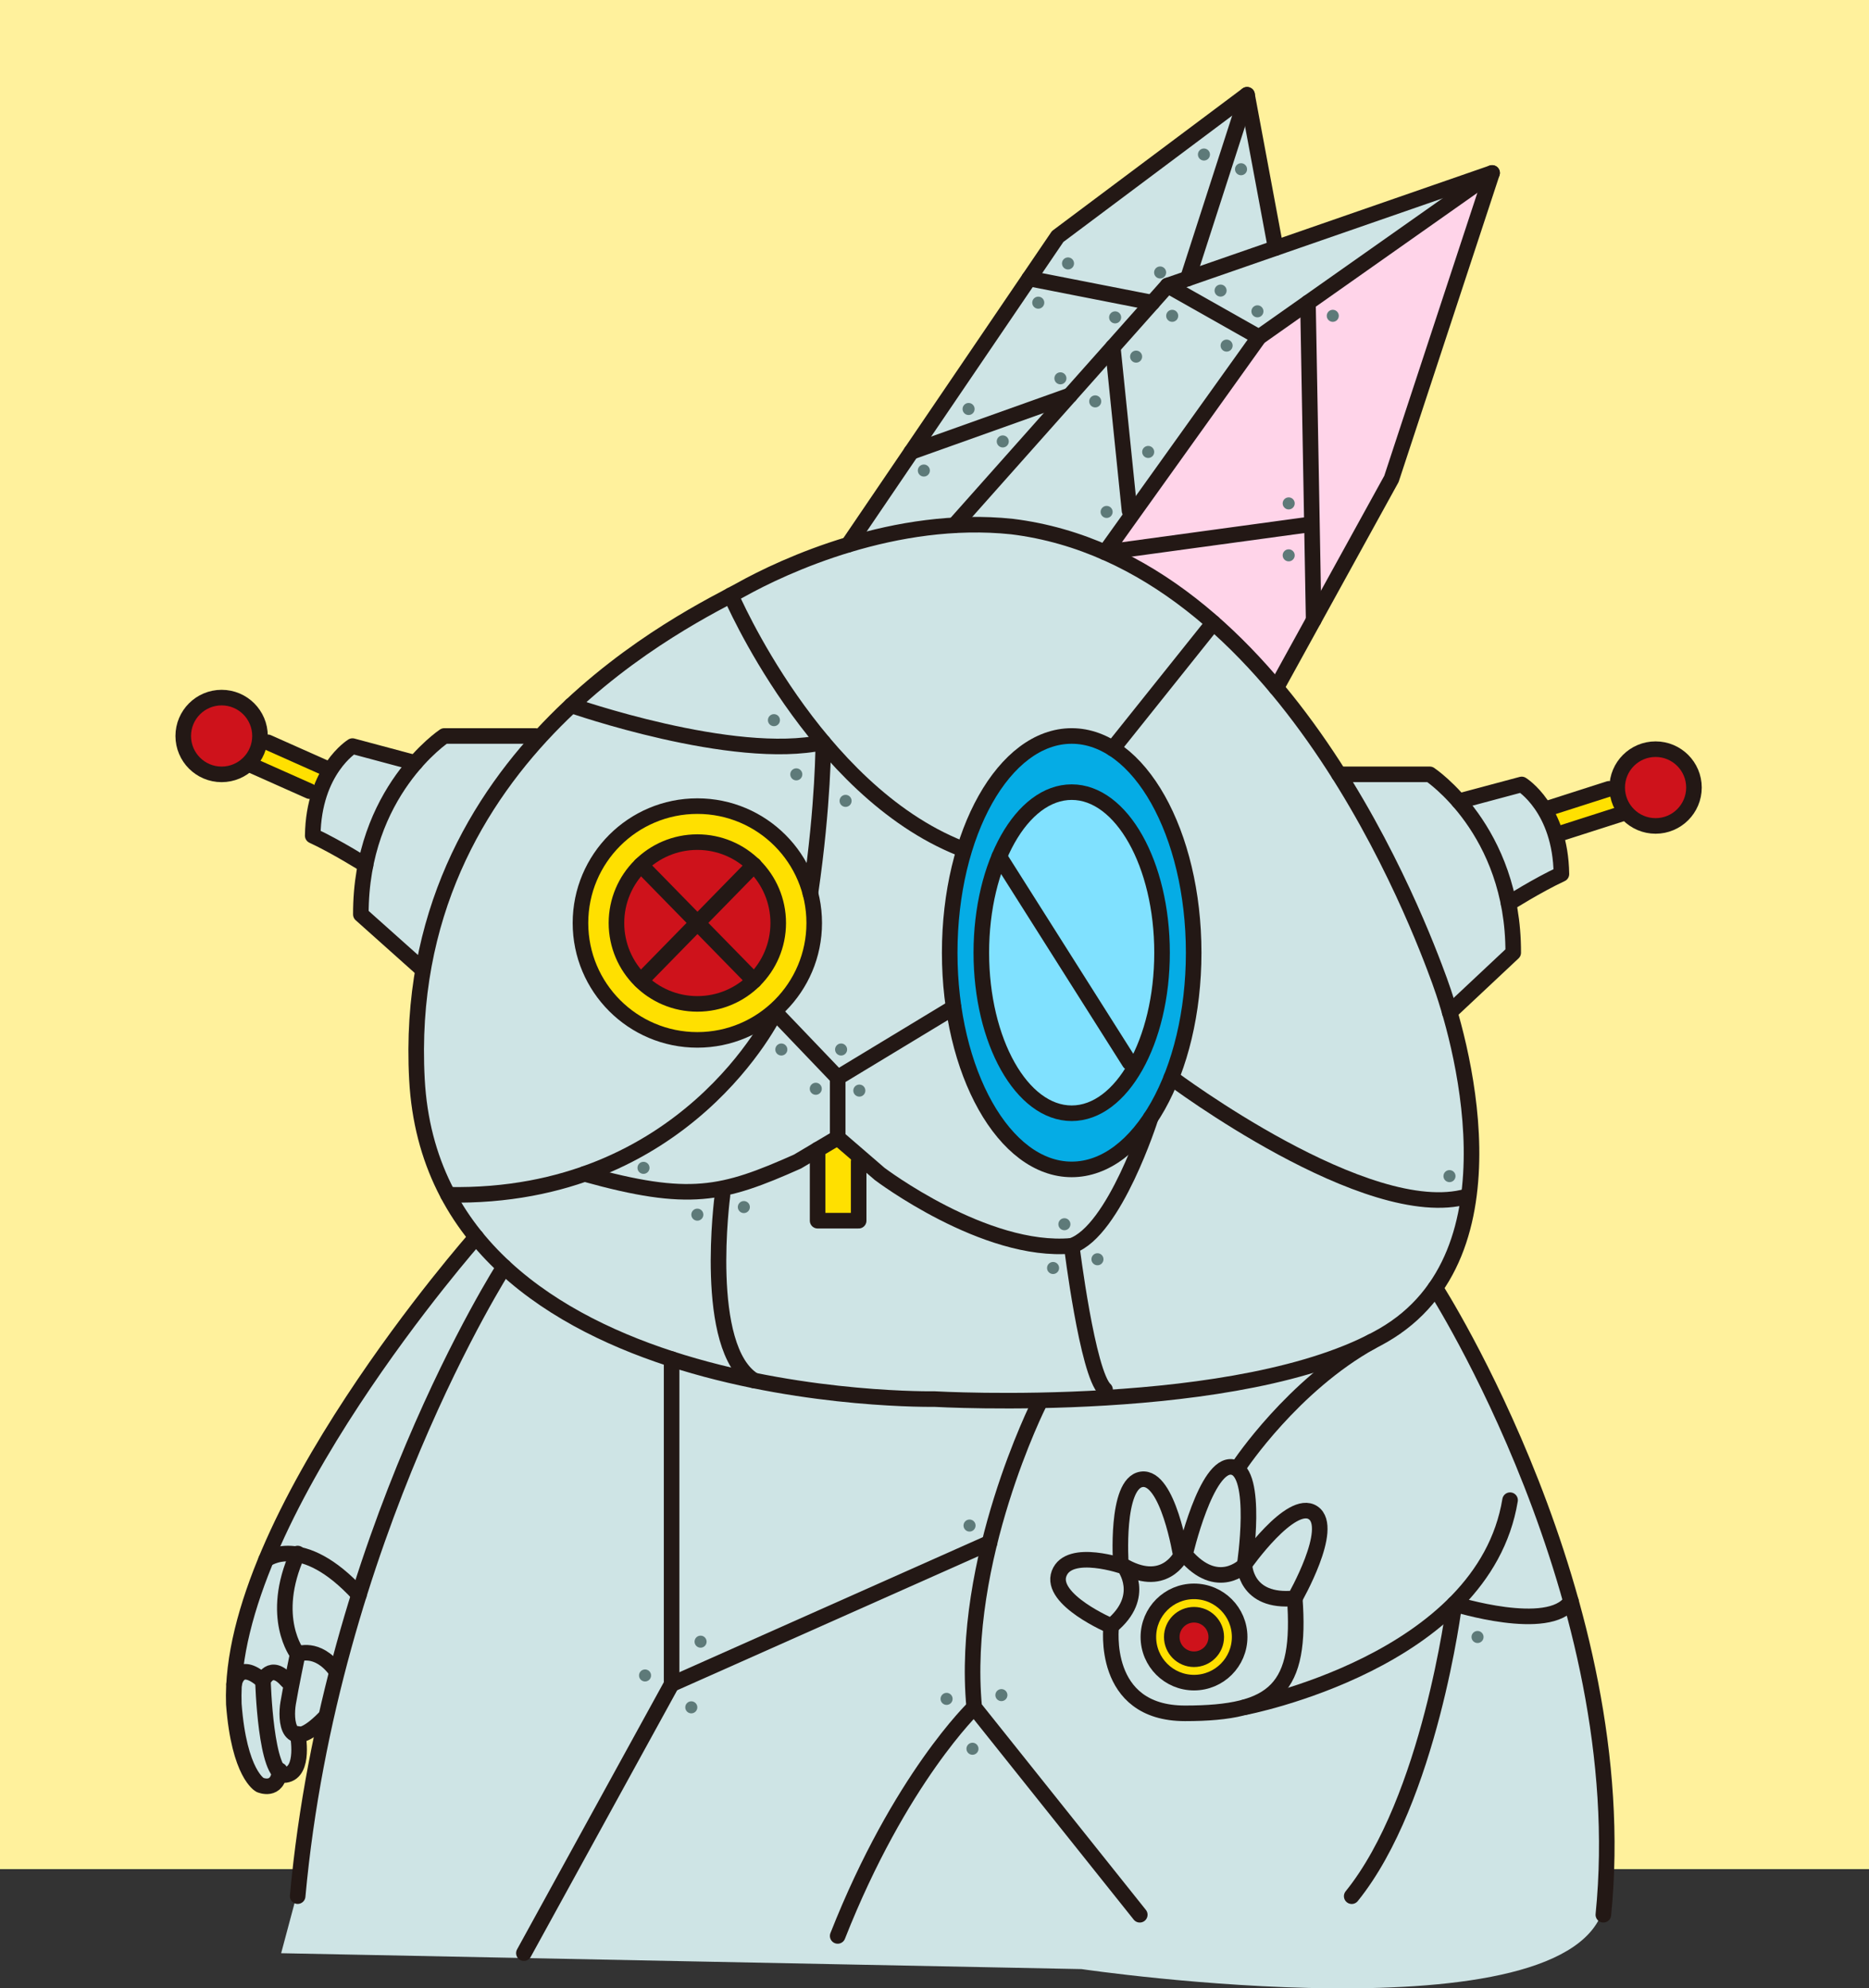<svg viewBox="0 0 1200 1276.51" xmlns="http://www.w3.org/2000/svg" id="图层_1"><rect x="0" y="0" width="1200" height="1276.51" fill="#333333" stroke="none"/><defs><style>.cls-1{fill:#fff19c;}.cls-2{fill:#cee4e5;}.cls-3{fill:#ffe000;}.cls-4{fill:#ce121b;}.cls-5{fill:#ffd4e9;}.cls-6{fill:#05ace5;}.cls-7{fill:#80e1ff;}.cls-8,.cls-9{fill:none;stroke:#231815;stroke-width:10px;}.cls-8{stroke-miterlimit:10;}.cls-9{stroke-linecap:round;stroke-linejoin:round;}.cls-10{fill:#5e7a79;}</style></defs><title>3机器兔-rgb</title><rect height="1200" width="1200" class="cls-1"></rect><path transform="translate(0 -0.93)" d="M796.81,64.68l21.34,90.71,137.71-41.93L893.38,308.39,819.46,442.56l40.21,55.51H918l18.63,17.27L977,504.55l16.09,15.64,40-12.82,9.91,15.44-44.56,12.82,4.1,26.44-33.89,18.87,1,31.64-38.76,38.26s38.43,100.24-9.29,177c21.88,38.47,125.76,228,108.52,395.67-18.48,88.39-335.67,41.61-335.67,41.61l-513.94-10.2,11.15-41.69,16.77-109.34-17.26,10.27v18.35l-7.81,8-12.46,7.26-9.53-7.23s-31-33.23,11.18-142.2c14.15-26.48,79.61-152.65,133.23-203.16-21.26-33.48-37.93-33.78-38.51-178.2-31.31-25.24-35.52-29-35.52-29l3-31.63-33.9-18.87-2-28.59-48.45-17.08,21.63-18.34,40.65,21.15,13.71-14.66,39.41,11.85s10.66-17.41,22-18.34,59.63,0,59.63,0,67.19-83.13,197.36-122.82c39.18-56.69,134.43-197.85,134.43-197.85l121.61-91Z" class="cls-2"></path><path transform="translate(0 -0.93)" d="M454.1,518.12c2.17,1,35.26,6.94,47.11,22.77s38.69,55.88,2.78,97.83c-34,40.06-102.36,47.87-131.31-26.14C366.87,532.9,439,511.29,454.1,518.12Z" class="cls-3"></path><path transform="translate(0 -0.93)" d="M431.8,541.58s36.64-5.19,50,12.75,15.12,26.94,15.12,26.94,8.55,22.81-3.88,37.63-26.19,25.73-45.22,24.36-51.74-14-52-42.33S412.9,542,431.8,541.58Z" class="cls-4"></path><polygon points="523.77 738.76 536.62 731.13 551.74 742.4 551.31 784.43 522.02 783.7 523.77 738.76" class="cls-3"></polygon><path transform="translate(0 -0.93)" d="M710.94,353.59l96.4-136.76L955.86,113.46,893.38,308.39,819,436s-58.49-60.81-112-81.43" class="cls-5"></path><path transform="translate(0 -0.93)" d="M728.5,492.45s47.29,67.2,37.25,138.11-32.34,112.85-76.94,120.79-85.15-79.37-79-154.2,46.17-127.75,82.83-121.7S728.5,492.45,728.5,492.45Z" class="cls-6"></path><path transform="translate(0 -0.93)" d="M704.63,511.23s50.41,41.08,41.2,111.31-23.38,84.4-54.56,92.34-60.62-47.06-61.21-88.44S643.16,494.09,704.63,511.23Z" class="cls-7"></path><path transform="translate(0 -0.93)" d="M774.22,1023.61s30.82,14,19,40.56-42.36,12.44-42.36,12.44-29.56-26,3.89-53C767.8,1021,774.22,1023.61,774.22,1023.61Z" class="cls-3"></path><path transform="translate(0 -0.93)" d="M772.55,1038.92s14.14,8.3,8.66,19.86-20.37,5.23-20.37,5.23S739.89,1039.25,772.55,1038.92Z" class="cls-4"></path><path transform="translate(0 -0.93)" d="M1038.33,507.37s10.52,26.69,31,23,20.45-26.83,9.71-41.69c0,0-16.7-11-25.44-4.92S1038.33,507.37,1038.33,507.37Z" class="cls-4"></path><path transform="translate(0 -0.93)" d="M153,451.22s23,17.47,10.51,34.83-44.57,13.55-45.82-12.61S153,451.22,153,451.22Z" class="cls-4"></path><polygon points="171.94 472.51 209.44 493.28 198.76 507.93 160.41 490.85 171.94 472.51" class="cls-3"></polygon><polygon points="993.09 521.88 1002.51 534.69 1042.97 521.88 1038.33 506.44 993.09 521.88" class="cls-3"></polygon><path transform="translate(0 -0.93)" d="M475.2,379.85C446.72,395.79,256.36,483,267.7,693.92S599.93,899.15,599.93,899.15s197.28,11.34,288-40.82,48.76-193.89,36.29-227.9S824.43,360.57,649.81,339C575,331.09,503.67,363.9,475.2,379.85Z" class="cls-8"></path><polyline points="497.72 649.91 537.84 691.86 612.29 646.8" class="cls-9"></polyline><path transform="translate(0 -0.93)" d="M537.84,692.79v38.55l-25.79,15.31c-48.12,21.43-69.38,26.7-136.67,7.94" class="cls-9"></path><path transform="translate(0 -0.93)" d="M537.84,731.34l26.93,23.25s67.68,51.28,123.31,46.18c27.57-9.36,50.67-82.11,50.67-82.11" class="cls-9"></path><polyline points="524.95 738.06 524.95 783.7 551.31 783.7 551.31 745.72" class="cls-9"></polyline><ellipse ry="139.13" rx="78.32" cy="611.64" cx="688.08" class="cls-9"></ellipse><ellipse ry="103.08" rx="58.02" cy="611.64" cx="688.08" class="cls-9"></ellipse><line y2="682.08" x2="725.21" y1="549.94" x1="641.6" class="cls-9"></line><polyline points="612.75 337.26 749.66 183.3 819.04 159.23 958.01 111.02 893.38 307.46 819.46 441.63" class="cls-9"></polyline><polyline points="544.65 349.69 679.08 151.84 800.68 60.84 819.04 159.23" class="cls-9"></polyline><polyline points="958.01 111.02 808.34 216.47 709.51 354.65 839.78 336.87" class="cls-9"></polyline><line y2="178.8" x2="762.63" y1="60.84" x1="800.69" class="cls-9"></line><line y2="398.11" x2="843.44" y1="194.32" x1="839.78" class="cls-9"></line><line y2="216.46" x2="808.34" y1="183.3" x1="749.66" class="cls-9"></line><line y2="327.87" x2="725.21" y1="222.88" x1="714.47" class="cls-9"></line><line y2="194.32" x2="739.87" y1="178.8" x1="660.76" class="cls-9"></line><line y2="253.83" x2="686.95" y1="290.15" x1="585.1" class="cls-9"></line><path transform="translate(0 -0.93)" d="M469.24,383.05S522.6,508,616.57,545.51" class="cls-9"></path><path transform="translate(0 -0.93)" d="M859.67,498.07H918s53.8,35.68,53.57,114.51l-40.78,38.26" class="cls-9"></path><line y2="399.87" x2="779" y1="480.61" x1="714.47" class="cls-9"></line><path transform="translate(0 -0.93)" d="M936.67,515.34,977,504.55s24.94,15.26,25.51,57.52c-15.31,7.11-33.89,18.87-33.89,18.87" class="cls-9"></path><path transform="translate(0 -0.93)" d="M343.64,473.44H285.26S231.47,509.12,231.69,588l38.73,34.59" class="cls-9"></path><path transform="translate(0 -0.93)" d="M266.63,490.72,226.3,479.93s-24.94,15.26-25.51,57.52c15.31,7.11,33.9,18.87,33.9,18.87" class="cls-9"></path><circle r="24.64" cy="472.51" cx="142.29" class="cls-9"></circle><line y2="476.57" x2="171.94" y1="493.66" x1="210.29" class="cls-9"></line><line y2="490.85" x2="160.42" y1="507.93" x1="198.76" class="cls-9"></line><circle r="24.64" cy="505.62" cx="1062.97" class="cls-9"></circle><line y2="506.44" x2="1033.06" y1="519.25" x1="993.09" class="cls-9"></line><line y2="521.88" x2="1042.97" y1="534.69" x1="1002.99" class="cls-9"></line><path transform="translate(0 -0.93)" d="M752.07,692.79S878,787.35,942,769" class="cls-9"></path><path transform="translate(0 -0.93)" d="M366.87,453.75s103.91,36.41,161.71,23.76c0,0,.2,38.92-8.26,97" class="cls-9"></path><circle r="75.04" cy="592.58" cx="447.73" class="cls-9"></circle><circle r="51.93" cy="592.58" cx="447.73" class="cls-9"></circle><line y2="629.62" x2="484.12" y1="555.39" x1="411.5" class="cls-9"></line><line y2="629.62" x2="411.5" y1="555.39" x1="484.12" class="cls-9"></line><path transform="translate(0 -0.93)" d="M497.72,650.84S440.5,771,287.66,768" class="cls-9"></path><path transform="translate(0 -0.93)" d="M463.86,768.37s-13.13,98.31,20.26,118.85" class="cls-9"></path><path transform="translate(0 -0.93)" d="M688.08,800.77s10.11,82,21.43,92.31" class="cls-9"></path><path transform="translate(0 -0.93)" d="M323.66,814.27s-111.45,173.59-132.55,404" class="cls-9"></path><path transform="translate(0 -0.93)" d="M179.59,1137.52c-1.16,14.46-12.65,9.36-12.65,9.36s-13.4-6.8-16.81-51.87C145.88,976,305.72,795.15,305.72,795.15" class="cls-9"></path><path transform="translate(0 -0.93)" d="M191.11,1114.12s4.95,24.66-7.81,26.36-14.46-60.38-14.46-60.38,4.85-12.35,15.61,0" class="cls-9"></path><path transform="translate(0 -0.93)" d="M215.59,1073.36c-11.93-15.95-24.48-10.42-24.48-10.42s-4.41,21.26-6.11,31.47-.88,34.19,23.37,9.44" class="cls-9"></path><path transform="translate(0 -0.93)" d="M150.29,1082.21s2.4-16.42,18.55-2.11" class="cls-9"></path><path transform="translate(0 -0.93)" d="M170.84,1002.23s22.62-17.84,59.63,22.58" class="cls-9"></path><path transform="translate(0 -0.93)" d="M191.11,1062.94s-18.55-23.56,0-64.63" class="cls-9"></path><polyline points="431.21 872.53 431.21 1081.28 336.37 1253.94" class="cls-9"></polyline><path transform="translate(0 -0.93)" d="M719.65,1005.22S716,953.1,733,950.68s25.17,49.07,25.17,49.07S747.19,1022.18,719.65,1005.22Z" class="cls-9"></path><path transform="translate(0 -0.93)" d="M831.3,1027.06s26-45.31,11.81-54.9S799,1005.32,799,1005.32,799.13,1030.29,831.3,1027.06Z" class="cls-9"></path><path transform="translate(0 -0.93)" d="M713.47,1044.91S673.65,1028,680,1011.14s41.82-4.4,41.82-4.4S736.61,1025.77,713.47,1044.91Z" class="cls-9"></path><path transform="translate(0 -0.93)" d="M760.84,999s13.59-59.19,30.49-56.21,7.82,63,7.82,63S781.74,1023.66,760.84,999Z" class="cls-9"></path><circle r="29.3" cy="1050.97" cx="766.62" class="cls-9"></circle><circle r="14.28" cy="1050.97" cx="766.62" class="cls-9"></circle><path transform="translate(0 -0.93)" d="M713.47,1044.91s-7,56,47.37,56c58.55,0,74.71-16,70.46-73.9" class="cls-9"></path><path transform="translate(0 -0.93)" d="M921.54,827.8s128.31,200,107.9,402.42" class="cls-9"></path><path transform="translate(0 -0.93)" d="M795.92,941.66s34.09-51.38,84.81-79.44" class="cls-9"></path><path transform="translate(0 -0.93)" d="M799,1097.06s153.47-29.16,170.55-133" class="cls-9"></path><path transform="translate(0 -0.93)" d="M867.87,1218.31c50.17-62.08,65.9-187.68,65.9-187.68s60.87,19.12,74.87-1.62" class="cls-9"></path><path transform="translate(0 -0.93)" d="M667.17,901.94s-50.6,100.38-41.67,195.12l106.3,133.16" class="cls-9"></path><line y2="990.44" x2="635.33" y1="1081.28" x1="431.21" class="cls-9"></line><path transform="translate(0 -0.93)" d="M625.5,1097.06s-47.76,45.57-87.66,146.76" class="cls-9"></path><circle r="3.87" cy="462.35" cx="496.91" class="cls-10"></circle><circle r="3.87" cy="497.15" cx="511.27" class="cls-10"></circle><circle r="3.87" cy="514.17" cx="542.91" class="cls-10"></circle><circle r="3.87" cy="673.8" cx="540.03" class="cls-10"></circle><circle r="3.87" cy="699.01" cx="523.77" class="cls-10"></circle><circle r="3.87" cy="749.77" cx="413.16" class="cls-10"></circle><circle r="3.87" cy="779.82" cx="447.73" class="cls-10"></circle><circle r="3.87" cy="774.95" cx="477.59" class="cls-10"></circle><circle r="3.87" cy="700.18" cx="551.74" class="cls-10"></circle><circle r="3.87" cy="785.97" cx="683.4" class="cls-10"></circle><circle r="3.87" cy="814.07" cx="676.13" class="cls-10"></circle><circle r="3.87" cy="808.46" cx="704.63" class="cls-10"></circle><circle r="3.87" cy="979.42" cx="622.5" class="cls-10"></circle><circle r="3.87" cy="1053.97" cx="449.81" class="cls-10"></circle><circle r="3.87" cy="1096.13" cx="443.85" class="cls-10"></circle><circle r="3.87" cy="1090.7" cx="607.76" class="cls-10"></circle><circle r="3.87" cy="1088.28" cx="642.95" class="cls-10"></circle><circle r="3.87" cy="1122.73" cx="624.38" class="cls-10"></circle><circle r="3.87" cy="1050.97" cx="948.66" class="cls-10"></circle><circle r="3.87" cy="1075.67" cx="414.16" class="cls-10"></circle><circle r="3.87" cy="755.08" cx="930.65" class="cls-10"></circle><circle r="3.87" cy="673.8" cx="501.66" class="cls-10"></circle><circle r="3.87" cy="328.66" cx="710.51" class="cls-10"></circle><circle r="3.87" cy="257.7" cx="703.19" class="cls-10"></circle><circle r="3.87" cy="290.15" cx="737.2" class="cls-10"></circle><circle r="3.87" cy="228.96" cx="729.45" class="cls-10"></circle><circle r="3.87" cy="202.76" cx="752.61" class="cls-10"></circle><circle r="3.87" cy="221.88" cx="787.55" class="cls-10"></circle><circle r="3.87" cy="186.56" cx="783.68" class="cls-10"></circle><circle r="3.87" cy="108.65" cx="796.81" class="cls-10"></circle><circle r="3.87" cy="99.2" cx="773" class="cls-10"></circle><circle r="3.87" cy="169.13" cx="685.72" class="cls-10"></circle><circle r="3.87" cy="174.93" cx="744.86" class="cls-10"></circle><circle r="3.87" cy="194.32" cx="666.62" class="cls-10"></circle><circle r="3.87" cy="203.76" cx="715.97" class="cls-10"></circle><circle r="3.87" cy="242.89" cx="680.84" class="cls-10"></circle><circle r="3.87" cy="283.4" cx="643.83" class="cls-10"></circle><circle r="3.87" cy="262.58" cx="621.89" class="cls-10"></circle><circle r="3.87" cy="302.09" cx="593.16" class="cls-10"></circle><circle r="3.87" cy="199.88" cx="807.34" class="cls-10"></circle><circle r="3.87" cy="202.76" cx="855.72" class="cls-10"></circle><circle r="3.87" cy="323.19" cx="827.41" class="cls-10"></circle><circle r="3.87" cy="356.53" cx="827.41" class="cls-10"></circle></svg>